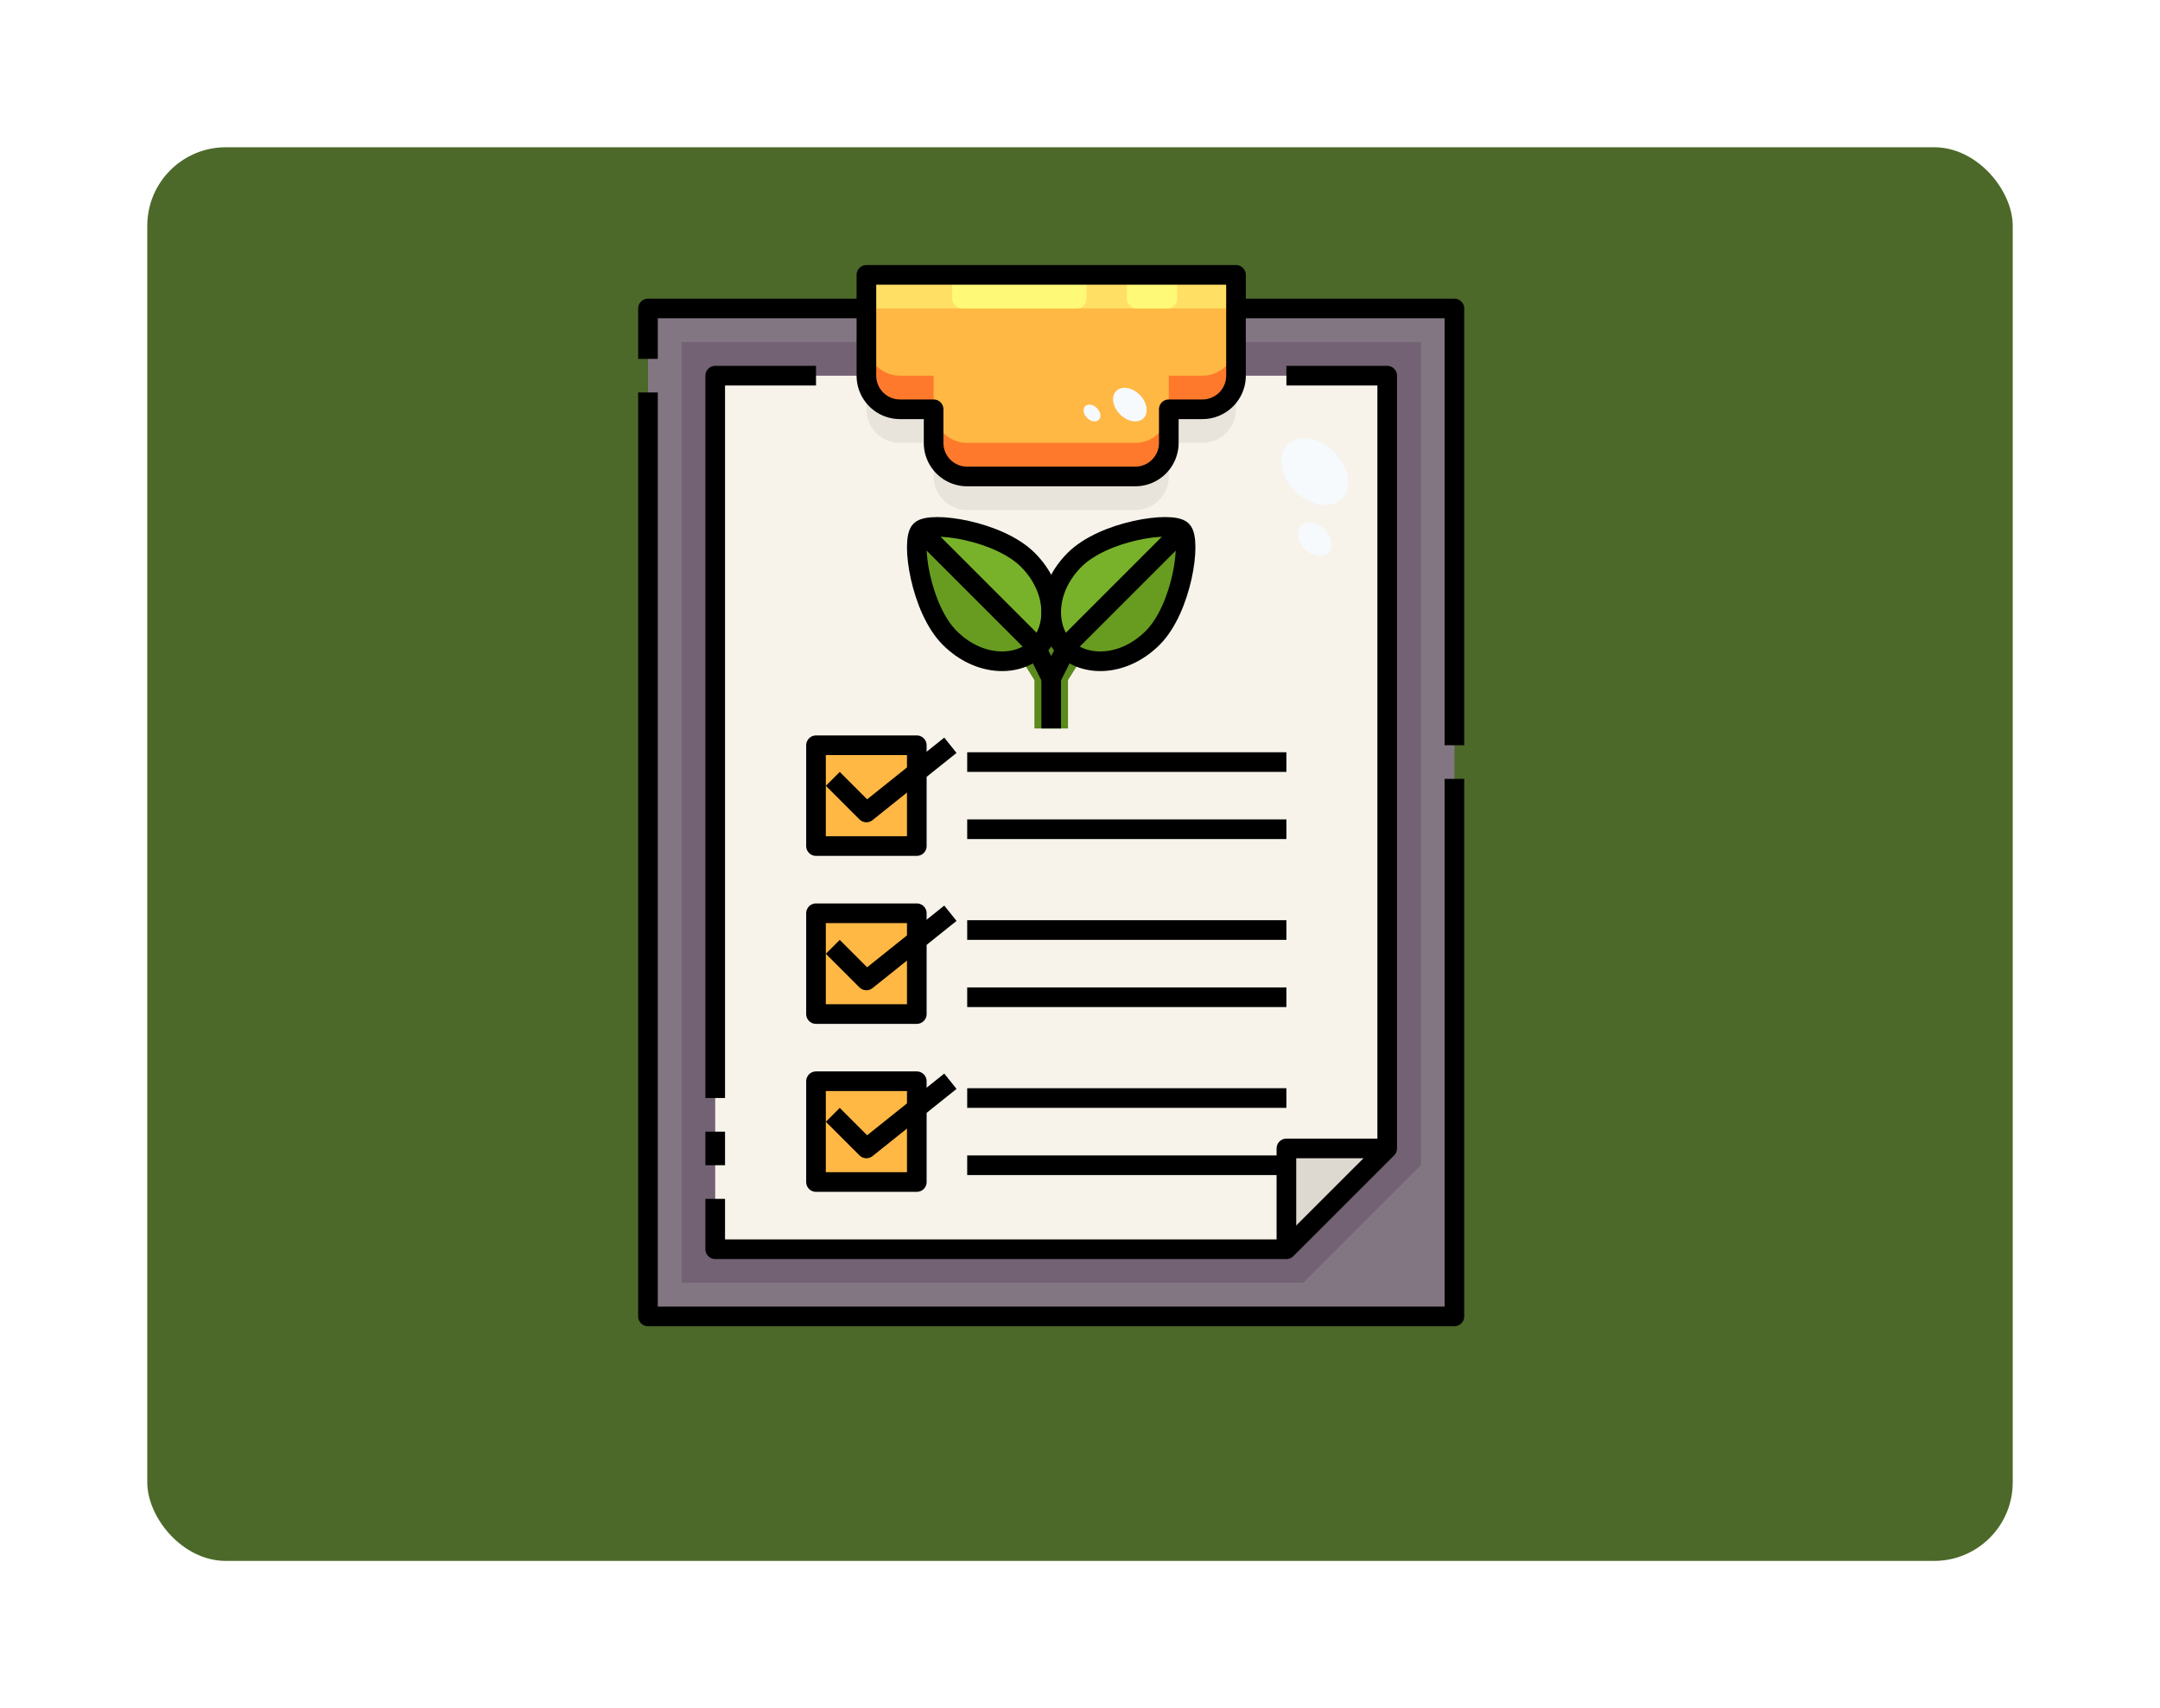 <svg xmlns="http://www.w3.org/2000/svg" xmlns:xlink="http://www.w3.org/1999/xlink" width="220" height="173.993" viewBox="0 0 220 173.993">
  <defs>
    <filter id="Rectángulo_404858" x="0" y="0" width="220" height="173.993" filterUnits="userSpaceOnUse">
      <feOffset dx="3" dy="6" input="SourceAlpha"/>
      <feGaussianBlur stdDeviation="5" result="blur"/>
      <feFlood flood-opacity="0.161"/>
      <feComposite operator="in" in2="blur"/>
      <feComposite in="SourceGraphic"/>
    </filter>
  </defs>
  <g id="Grupo_1198228" data-name="Grupo 1198228" transform="translate(-204.551 -549)">
    <g id="Grupo_1197899" data-name="Grupo 1197899" transform="translate(216.551 558)">
      <g id="Grupo_1113681" data-name="Grupo 1113681" transform="translate(0 0)">
        <g transform="matrix(1, 0, 0, 1, -12, -9)" filter="url(#Rectángulo_404858)">
          <rect id="Rectángulo_404858-2" data-name="Rectángulo 404858" width="190" height="143.993" rx="8" transform="translate(12 9)" fill="#4c6929"/>
        </g>
      </g>
    </g>
    <g id="_27-list" data-name="27-list" transform="translate(262.551 576)">
      <path id="Trazado_916272" data-name="Trazado 916272" d="M8,3H90.134V105.668H8Z" transform="translate(0 1.422)" fill="#837683"/>
      <path id="Trazado_916273" data-name="Trazado 916273" d="M28.822,8.422V5H10v95.823H73.312L85.29,88.845V5H66.467V8.422Z" transform="translate(1.422 2.845)" fill="#736273"/>
      <path id="Trazado_916274" data-name="Trazado 916274" d="M70.178,87.423v8.556H12V7H27.4a3.433,3.433,0,0,0,3.422,3.422h3.422v3.422a3.433,3.433,0,0,0,3.422,3.422H54.778A3.433,3.433,0,0,0,58.2,13.845V10.422h3.422A3.433,3.433,0,0,0,65.045,7h15.4V85.712H70.178ZM32.534,81.605V78.867H22.267V89.134H32.534Zm0-17.111V61.756H22.267V72.023H32.534Zm0-17.111V44.645H22.267V54.912H32.534Z" transform="translate(2.845 4.267)" fill="#f7f3eb"/>
      <path id="Trazado_916275" data-name="Trazado 916275" d="M46,53H56.267L46,63.267Z" transform="translate(27.023 36.979)" fill="#ded9d0"/>
      <path id="Trazado_916276" data-name="Trazado 916276" d="M58.645,9.556v1.711a3.433,3.433,0,0,1-3.422,3.422H51.8v3.422a3.433,3.433,0,0,1-3.422,3.422H31.267a3.433,3.433,0,0,1-3.422-3.422V14.689H24.422A3.433,3.433,0,0,1,21,11.267V1H58.645Z" transform="translate(9.245 0)" fill="#ffb844"/>
      <path id="Trazado_916277" data-name="Trazado 916277" d="M45.534,12.422H28.422A3.433,3.433,0,0,1,25,9v3.422a3.433,3.433,0,0,0,3.422,3.422H45.534a3.433,3.433,0,0,0,3.422-3.422V9A3.433,3.433,0,0,1,45.534,12.422Z" transform="translate(12.089 5.689)" fill="#fe792c"/>
      <path id="Trazado_916278" data-name="Trazado 916278" d="M24.422,8.422A3.433,3.433,0,0,1,21,5V8.422a3.433,3.433,0,0,0,3.422,3.422h3.422V8.422Z" transform="translate(9.245 2.845)" fill="#fe792c"/>
      <path id="Trazado_916279" data-name="Trazado 916279" d="M42.422,8.422H39v3.422h3.422a3.433,3.433,0,0,0,3.422-3.422V5a3.433,3.433,0,0,1-3.422,3.422Z" transform="translate(22.045 2.845)" fill="#fe792c"/>
      <path id="Trazado_916280" data-name="Trazado 916280" d="M45.534,14.422H28.422A3.433,3.433,0,0,1,25,11v3.422a3.433,3.433,0,0,0,3.422,3.422H45.534a3.433,3.433,0,0,0,3.422-3.422V11A3.433,3.433,0,0,1,45.534,14.422Z" transform="translate(12.089 7.111)" fill="#e8e4dc"/>
      <path id="Trazado_916281" data-name="Trazado 916281" d="M24.422,10.422A3.433,3.433,0,0,1,21,7v3.422a3.433,3.433,0,0,0,3.422,3.422h3.422V10.422Z" transform="translate(9.245 4.267)" fill="#e8e4dc"/>
      <path id="Trazado_916282" data-name="Trazado 916282" d="M42.422,10.422H39v3.422h3.422a3.433,3.433,0,0,0,3.422-3.422V7a3.433,3.433,0,0,1-3.422,3.422Z" transform="translate(22.045 4.267)" fill="#e8e4dc"/>
      <path id="Trazado_916283" data-name="Trazado 916283" d="M21,1H58.645V4.422H21Z" transform="translate(9.245 0)" fill="#ffdf64"/>
      <path id="Trazado_916284" data-name="Trazado 916284" d="M28.267,51.738v7.529H18V49H28.267Z" transform="translate(7.111 34.134)" fill="#ffb844"/>
      <path id="Trazado_916285" data-name="Trazado 916285" d="M28.267,41.738v7.529H18V39H28.267Z" transform="translate(7.111 27.023)" fill="#ffb844"/>
      <path id="Trazado_916286" data-name="Trazado 916286" d="M28.267,31.738v7.529H18V29H28.267Z" transform="translate(7.111 19.912)" fill="#ffb844"/>
      <path id="Trazado_916287" data-name="Trazado 916287" d="M44.651,16.22c.992.992,0,7.957-2.977,10.934-2.875,2.875-6.708,2.977-8.744,1.164l.12-.5Z" transform="translate(17.728 10.823)" fill="#679c20"/>
      <path id="Trazado_916288" data-name="Trazado 916288" d="M45.313,16.375l-11.6,11.6-.12.5a1.811,1.811,0,0,1-.205-.171A5.07,5.07,0,0,1,32,24.691a7.606,7.606,0,0,1,2.378-5.339C37.356,16.375,44.321,15.382,45.313,16.375Z" transform="translate(17.066 10.669)" fill="#78b22a"/>
      <path id="Trazado_916289" data-name="Trazado 916289" d="M37.533,24.691a5.07,5.07,0,0,1-1.386,3.61,1.812,1.812,0,0,1-.205.171l-.12-.5-11.6-11.6c.992-.992,7.957,0,10.934,2.977A7.606,7.606,0,0,1,37.533,24.691Z" transform="translate(11.534 10.669)" fill="#78b22a"/>
      <path id="Trazado_916290" data-name="Trazado 916290" d="M35.976,27.821l.12.5c-2.036,1.814-5.869,1.711-8.744-1.164-2.977-2.977-3.97-9.942-2.977-10.934Z" transform="translate(11.38 10.823)" fill="#679c20"/>
      <path id="Trazado_916291" data-name="Trazado 916291" d="M35.012,27.1l1.422-2.26a4.642,4.642,0,0,1-1.54-.874,1.813,1.813,0,0,1-.205-.171,4.516,4.516,0,0,1-.948-1.451,1.711,1.711,0,0,0-.387.71l-.051.205-.051-.205a1.711,1.711,0,0,0-.387-.71,4.516,4.516,0,0,1-.948,1.451,1.812,1.812,0,0,1-.205.171,4.642,4.642,0,0,1-1.54.874L31.59,27.1v4.925h3.422Z" transform="translate(15.766 15.177)" fill="#5b8a1d"/>
      <rect id="Rectángulo_408474" data-name="Rectángulo 408474" width="13.689" height="3.422" rx="1" transform="translate(38.975 1)" fill="#fff978"/>
      <rect id="Rectángulo_408475" data-name="Rectángulo 408475" width="5.133" height="3.422" rx="0.977" transform="translate(56.767 1)" fill="#fff978"/>
      <ellipse id="Elipse_12121" data-name="Elipse 12121" cx="2.81" cy="3.912" rx="2.81" ry="3.912" transform="translate(71.156 20.265) rotate(-45)" fill="#f6fafd"/>
      <ellipse id="Elipse_12122" data-name="Elipse 12122" cx="1.412" cy="1.964" rx="1.412" ry="1.964" transform="translate(73.515 27.519) rotate(-45)" fill="#f6fafd"/>
      <ellipse id="Elipse_12123" data-name="Elipse 12123" cx="1.412" cy="1.964" rx="1.412" ry="1.964" transform="translate(54.695 13.822) rotate(-45)" fill="#f6fafd"/>
      <ellipse id="Elipse_12124" data-name="Elipse 12124" cx="0.707" cy="0.982" rx="0.707" ry="0.982" transform="translate(52.028 14.874) rotate(-45)" fill="#f6fafd"/>
      <g id="Grupo_1198227" data-name="Grupo 1198227" transform="translate(8 1)">
        <path id="Trazado_916292" data-name="Trazado 916292" d="M8,8.133V3H30.245" transform="translate(-8 0.422)" fill="none" stroke="#000" stroke-linejoin="round" stroke-width="2"/>
        <path id="Trazado_916293" data-name="Trazado 916293" d="M90.134,47.356v54.756H8V8" transform="translate(-8 3.978)" fill="none" stroke="#000" stroke-linejoin="round" stroke-width="2"/>
        <path id="Trazado_916294" data-name="Trazado 916294" d="M43,3H65.245V47.489" transform="translate(16.889 0.422)" fill="none" stroke="#000" stroke-linejoin="round" stroke-width="2"/>
        <path id="Trazado_916295" data-name="Trazado 916295" d="M21,1V11.267a3.422,3.422,0,0,0,3.422,3.422h3.422v3.422a3.422,3.422,0,0,0,3.422,3.422H48.378A3.422,3.422,0,0,0,51.8,18.111V14.689h3.422a3.422,3.422,0,0,0,3.422-3.422V1Z" transform="translate(1.245 -1)" fill="none" stroke="#000" stroke-linejoin="round" stroke-width="2"/>
        <path id="Trazado_916296" data-name="Trazado 916296" d="M12,90.845v5.133H70.178L80.445,85.712V7H70.178" transform="translate(-5.155 3.267)" fill="none" stroke="#000" stroke-linejoin="round" stroke-width="2"/>
        <path id="Trazado_916297" data-name="Trazado 916297" d="M12,52v3.422" transform="translate(-5.155 35.267)" fill="none" stroke="#000" stroke-linejoin="round" stroke-width="2"/>
        <path id="Trazado_916298" data-name="Trazado 916298" d="M22.267,7H12V80.578" transform="translate(-5.155 3.267)" fill="none" stroke="#000" stroke-linejoin="round" stroke-width="2"/>
        <path id="Trazado_916299" data-name="Trazado 916299" d="M46,63.267V53H56.267" transform="translate(19.023 35.979)" fill="none" stroke="#000" stroke-linejoin="round" stroke-width="2"/>
        <path id="Trazado_916300" data-name="Trazado 916300" d="M42.333,27.309c-2.982,2.982-6.959,2.982-8.947.994s-1.988-5.965.994-8.947,9.942-3.977,10.936-2.982,0,7.953-2.982,10.936Z" transform="translate(9.067 9.667)" fill="none" stroke="#000" stroke-linejoin="round" stroke-width="2"/>
        <path id="Trazado_916301" data-name="Trazado 916301" d="M27.355,27.309c2.982,2.982,6.959,2.982,8.947.994s1.988-5.965-.994-8.947-9.942-3.977-10.936-2.982,0,7.953,2.982,10.936Z" transform="translate(3.378 9.667)" fill="none" stroke="#000" stroke-linejoin="round" stroke-width="2"/>
        <path id="Trazado_916302" data-name="Trazado 916302" d="M24,16,35.978,27.978,37.689,31.4,39.4,27.978,51.378,16" transform="translate(3.378 9.667)" fill="none" stroke="#000" stroke-linejoin="round" stroke-width="2"/>
        <path id="Trazado_916303" data-name="Trazado 916303" d="M32,25v5.133" transform="translate(9.067 16.067)" fill="none" stroke="#000" stroke-linejoin="round" stroke-width="2"/>
        <path id="Trazado_916304" data-name="Trazado 916304" d="M18,29H28.267V39.267H18Z" transform="translate(-0.889 18.912)" fill="none" stroke="#000" stroke-linejoin="round" stroke-width="2"/>
        <path id="Trazado_916305" data-name="Trazado 916305" d="M27,30H59.511" transform="translate(5.511 19.623)" fill="none" stroke="#000" stroke-linejoin="round" stroke-width="2"/>
        <path id="Trazado_916306" data-name="Trazado 916306" d="M27,34H59.511" transform="translate(5.511 22.467)" fill="none" stroke="#000" stroke-linejoin="round" stroke-width="2"/>
        <path id="Trazado_916307" data-name="Trazado 916307" d="M18,39H28.267V49.267H18Z" transform="translate(-0.889 26.023)" fill="none" stroke="#000" stroke-linejoin="round" stroke-width="2"/>
        <path id="Trazado_916308" data-name="Trazado 916308" d="M27,40H59.511" transform="translate(5.511 26.734)" fill="none" stroke="#000" stroke-linejoin="round" stroke-width="2"/>
        <path id="Trazado_916309" data-name="Trazado 916309" d="M27,44H59.511" transform="translate(5.511 29.578)" fill="none" stroke="#000" stroke-linejoin="round" stroke-width="2"/>
        <path id="Trazado_916310" data-name="Trazado 916310" d="M18,49H28.267V59.267H18Z" transform="translate(-0.889 33.134)" fill="none" stroke="#000" stroke-linejoin="round" stroke-width="2"/>
        <path id="Trazado_916311" data-name="Trazado 916311" d="M27,50H59.511" transform="translate(5.511 33.845)" fill="none" stroke="#000" stroke-linejoin="round" stroke-width="2"/>
        <path id="Trazado_916312" data-name="Trazado 916312" d="M27,54H59.511" transform="translate(5.511 36.69)" fill="none" stroke="#000" stroke-linejoin="round" stroke-width="2"/>
        <path id="Trazado_916313" data-name="Trazado 916313" d="M19,32.422l3.422,3.422L30.978,29" transform="translate(-0.178 18.912)" fill="none" stroke="#000" stroke-linejoin="round" stroke-width="2"/>
        <path id="Trazado_916314" data-name="Trazado 916314" d="M19,42.422l3.422,3.422L30.978,39" transform="translate(-0.178 26.023)" fill="none" stroke="#000" stroke-linejoin="round" stroke-width="2"/>
        <path id="Trazado_916315" data-name="Trazado 916315" d="M19,52.422l3.422,3.422L30.978,49" transform="translate(-0.178 33.134)" fill="none" stroke="#000" stroke-linejoin="round" stroke-width="2"/>
      </g>
    </g>
  </g>
</svg>

